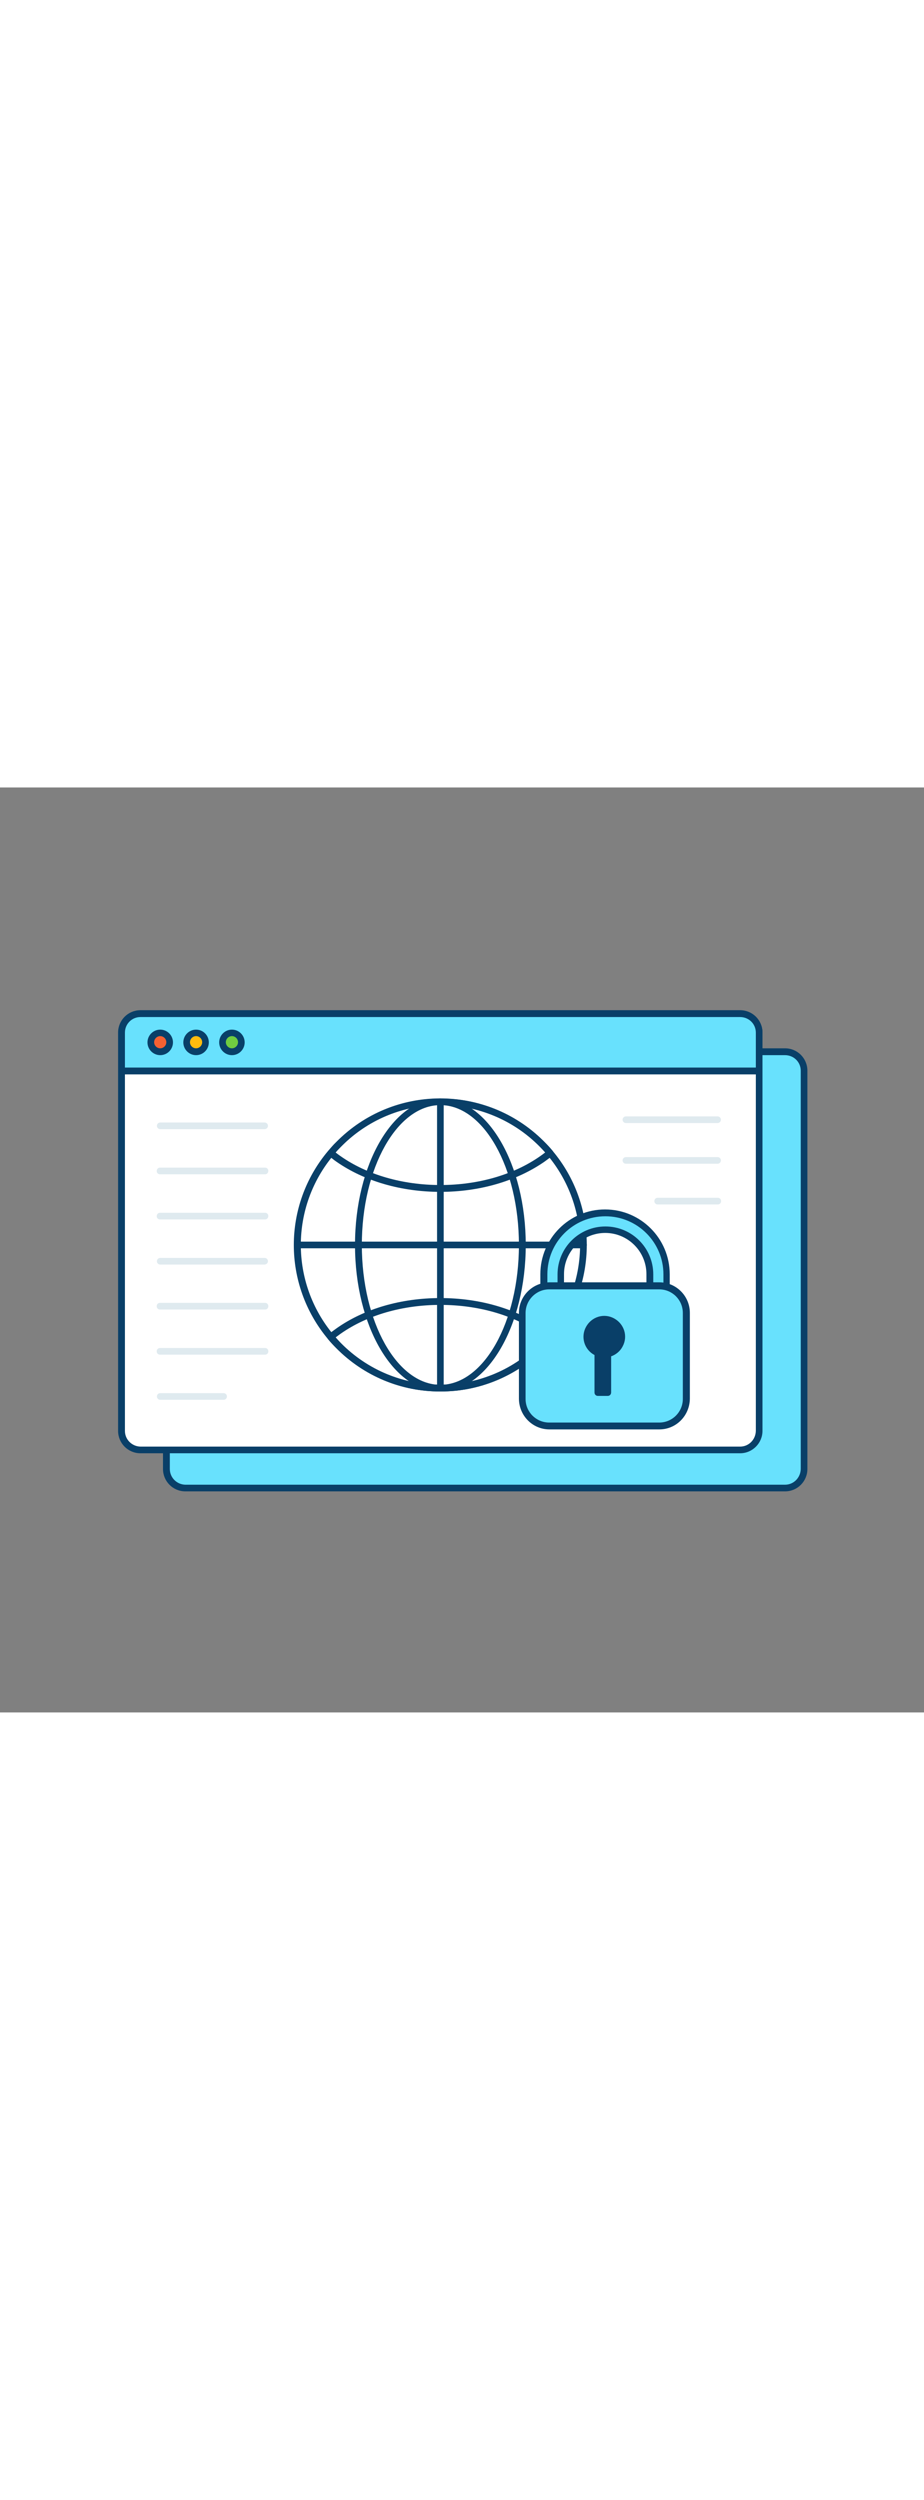 <svg version="1.1" id="Layer_1" xmlns="http://www.w3.org/2000/svg" xmlns:xlink="http://www.w3.org/1999/xlink" x="0px" y="0px" viewBox="0 0 500 500" style="width: 185px;" xml:space="preserve" data-imageid="cybersecurity-1-28" imageName="Cybersecurity 1" class="illustrations_image">
<rect x="0" y="0" width="500" height="500" fill="#808080" stroke="none"/>
<style type="text/css">
	.st0_cybersecurity-1-28{fill:#68E1FD;}
	.st1_cybersecurity-1-28{fill:#093F68;}
	.st2_cybersecurity-1-28{fill:#FFFFFF;}
	.st3_cybersecurity-1-28{fill:#F56132;}
	.st4_cybersecurity-1-28{fill:#FFBC0E;}
	.st5_cybersecurity-1-28{fill:#70CC40;}
	.st6_cybersecurity-1-28{fill:#DFEAEF;}
</style>
<g id="screen-2_cybersecurity-1-28">
	<path class="st0_cybersecurity-1-28 targetColor" d="M99.9,142.9h325.3c5.4,0,9.9,4.4,9.9,9.9v216.1c0,5.4-4.4,9.9-9.9,9.9H99.9c-5.4,0-9.8-4.4-9.8-9.9V152.7&#xA;&#9;&#9;C90.1,147.3,94.5,142.9,99.9,142.9z" style="fill: rgb(104, 225, 253);"/>
	<path class="st1_cybersecurity-1-28" d="M424.8,380.5H100.3c-6.7,0-12.1-5.4-12.1-12.1V153.1c0-6.7,5.4-12.1,12.1-12.1h324.5c6.7,0,12.1,5.4,12.1,12.1&#xA;&#9;&#9;v215.3C436.9,375.1,431.5,380.5,424.8,380.5z M100.3,144.7c-4.7,0-8.4,3.8-8.4,8.4v215.3c0,4.7,3.8,8.4,8.4,8.5h324.5&#xA;&#9;&#9;c4.7,0,8.4-3.8,8.5-8.5V153.1c0-4.7-3.8-8.4-8.5-8.4L100.3,144.7z"/>
</g>
<g id="screen-1_cybersecurity-1-28">
	<path class="st2_cybersecurity-1-28" d="M75.5,122.3H401c5.4,0,9.8,4.4,9.8,9.8v216.2c0,5.4-4.4,9.8-9.8,9.8H75.5c-5.4,0-9.8-4.4-9.8-9.8V132&#xA;&#9;&#9;C65.8,126.6,70.1,122.3,75.5,122.3z"/>
	<path class="st1_cybersecurity-1-28" d="M400.5,359.9H76c-6.7,0-12.1-5.4-12.1-12.1V132.5c0-6.7,5.4-12.1,12.1-12.1h324.5c6.7,0,12.1,5.4,12.1,12.1&#xA;&#9;&#9;v215.3C412.6,354.4,407.2,359.9,400.5,359.9z M76,124.1c-4.7,0-8.4,3.8-8.4,8.4v215.3c0,4.7,3.8,8.4,8.4,8.5h324.5&#xA;&#9;&#9;c4.7,0,8.4-3.8,8.5-8.5V132.5c0-4.7-3.8-8.4-8.5-8.4H76z"/>
	<path class="st0_cybersecurity-1-28 targetColor" d="M76,122.3h324.6c5.6,0,10.2,4.6,10.2,10.2v0v20.8l0,0h-345l0,0v-20.8C65.8,126.8,70.3,122.3,76,122.3&#xA;&#9;&#9;C76,122.3,76,122.3,76,122.3z" style="fill: rgb(104, 225, 253);"/>
	<path class="st1_cybersecurity-1-28" d="M410.8,155.1h-345c-1,0-1.8-0.8-1.8-1.8c0,0,0,0,0,0v-20.7c0-6.7,5.4-12.1,12-12.1h324.5&#xA;&#9;&#9;c6.7,0,12.1,5.4,12.1,12.1v20.7C412.6,154.2,411.8,155,410.8,155.1C410.8,155,410.8,155.1,410.8,155.1z M67.6,151.4H409v-18.9&#xA;&#9;&#9;c0-4.7-3.8-8.4-8.5-8.4H76c-4.7,0-8.4,3.8-8.4,8.4L67.6,151.4z"/>
	<circle class="st3_cybersecurity-1-28" cx="86.7" cy="137.8" r="5.1"/>
	<path class="st1_cybersecurity-1-28" d="M86.7,144.7c-3.8,0-6.9-3.1-6.9-6.9c0-3.8,3.1-6.9,6.9-6.9c3.8,0,6.9,3.1,6.9,6.9c0,0,0,0,0,0&#xA;&#9;&#9;C93.6,141.6,90.5,144.7,86.7,144.7z M86.7,134.4c-1.8,0-3.3,1.5-3.3,3.3c0,1.8,1.5,3.3,3.3,3.3c1.8,0,3.3-1.5,3.3-3.3c0,0,0,0,0,0&#xA;&#9;&#9;C90,135.9,88.5,134.4,86.7,134.4L86.7,134.4z"/>
	<circle class="st4_cybersecurity-1-28" cx="106.1" cy="137.8" r="5.1"/>
	<path class="st1_cybersecurity-1-28" d="M106.1,144.7c-3.8,0-6.9-3.1-6.9-6.9c0-3.8,3.1-6.9,6.9-6.9c3.8,0,6.9,3.1,6.9,6.9c0,0,0,0,0,0&#xA;&#9;&#9;C113,141.6,109.9,144.7,106.1,144.7z M106.1,134.4c-1.8,0-3.3,1.5-3.3,3.3c0,1.8,1.5,3.3,3.3,3.3c1.8,0,3.3-1.5,3.3-3.3l0,0&#xA;&#9;&#9;C109.4,135.9,107.9,134.4,106.1,134.4L106.1,134.4z"/>
	<circle class="st5_cybersecurity-1-28" cx="125.5" cy="137.8" r="5.1"/>
	<path class="st1_cybersecurity-1-28" d="M125.5,144.7c-3.8,0-6.9-3.1-6.9-6.9c0-3.8,3.1-6.9,6.9-6.9c3.8,0,6.9,3.1,6.9,6.9c0,0,0,0,0,0&#xA;&#9;&#9;C132.4,141.6,129.3,144.7,125.5,144.7z M125.5,134.4c-1.8,0-3.3,1.5-3.3,3.3c0,1.8,1.5,3.3,3.3,3.3c1.8,0,3.3-1.5,3.3-3.3&#xA;&#9;&#9;c0,0,0,0,0,0C128.8,135.9,127.3,134.4,125.5,134.4L125.5,134.4z"/>
	<path class="st2_cybersecurity-1-28" d="M315.7,247.3c0,18.2-6.4,35.8-18.1,49.7c-1.3,1.6-2.8,3.2-4.2,4.7c-30.1,30.4-79.1,30.7-109.5,0.6&#xA;&#9;&#9;c-0.2-0.2-0.4-0.4-0.6-0.6c-1.5-1.5-2.9-3-4.2-4.7c-24.1-28.8-24.1-70.7,0-99.5c1.3-1.6,2.8-3.2,4.2-4.7c30-30.4,79-30.6,109.4-0.6&#xA;&#9;&#9;c0.2,0.2,0.4,0.4,0.6,0.6c1.5,1.5,2.9,3.1,4.3,4.7C309.3,211.5,315.7,229.1,315.7,247.3z"/>
	<path class="st1_cybersecurity-1-28" d="M238.3,326.5c-21.2,0.1-41.5-8.4-56.4-23.5c-1.5-1.5-3-3.1-4.4-4.8c-24.7-29.5-24.7-72.4,0.1-101.8&#xA;&#9;&#9;c1.4-1.6,2.8-3.3,4.4-4.8c30.7-31.1,80.8-31.4,111.9-0.7c0.2,0.2,0.5,0.5,0.7,0.7c1.5,1.5,3,3.1,4.4,4.8&#xA;&#9;&#9;c24.7,29.4,24.7,72.3,0,101.8c-1.4,1.7-2.8,3.3-4.4,4.8C279.7,318.1,259.4,326.6,238.3,326.5z M238.3,171.7&#xA;&#9;&#9;c-20.2-0.1-39.6,8-53.7,22.4c-1.5,1.5-2.9,3-4.1,4.6c-23.6,28.1-23.6,69-0.1,97.1c1.3,1.6,2.7,3.1,4.1,4.6&#xA;&#9;&#9;c29.4,29.7,77.3,30,107,0.6c0.2-0.2,0.4-0.4,0.6-0.6c1.5-1.5,2.8-3,4.1-4.6c23.6-28.1,23.6-69,0-97.1c-1.3-1.6-2.7-3.1-4.1-4.6&#xA;&#9;&#9;C277.9,179.8,258.5,171.7,238.3,171.7z"/>
	<path class="st1_cybersecurity-1-28" d="M238.3,326.5c-21.2,0.1-41.5-8.4-56.4-23.5c-1.5-1.5-3-3.1-4.4-4.8c-0.3-0.4-0.5-0.9-0.4-1.4&#xA;&#9;&#9;c0-0.5,0.3-0.9,0.7-1.2c1.1-0.9,2.7-2.1,4.4-3.3c14.9-10.5,34.8-16.3,56.1-16.3s41.1,5.8,56.1,16.3c1.7,1.2,3.2,2.4,4.4,3.3&#xA;&#9;&#9;c0.4,0.3,0.6,0.7,0.7,1.2c0.1,0.5-0.1,1-0.4,1.4c-1.4,1.7-2.9,3.3-4.4,4.8C279.8,318.1,259.5,326.6,238.3,326.5z M181.6,297.3&#xA;&#9;&#9;c0.9,1.1,1.9,2.1,2.9,3.1c29.4,29.7,77.3,30,107,0.6c0.2-0.2,0.4-0.4,0.6-0.6c1-1,2-2.1,2.9-3.1c-0.8-0.6-1.8-1.3-2.7-2&#xA;&#9;&#9;c-14.3-10.1-33.5-15.6-54-15.6s-39.6,5.5-54,15.6C183.3,296,182.4,296.7,181.6,297.3z"/>
	<path class="st1_cybersecurity-1-28" d="M238.3,218.6c-21.2,0-41.1-5.8-56.1-16.2c-1.5-1-2.9-2.2-4.3-3.3c-0.8-0.6-0.9-1.8-0.2-2.6&#xA;&#9;&#9;c1.4-1.7,2.9-3.3,4.4-4.8c30.7-31.1,80.8-31.4,111.9-0.7c0.2,0.2,0.5,0.5,0.7,0.7c1.5,1.5,3,3.1,4.4,4.8c0.6,0.8,0.5,1.9-0.2,2.5&#xA;&#9;&#9;c0,0,0,0,0,0c-1.4,1.2-2.9,2.3-4.3,3.3C279.4,212.8,259.5,218.6,238.3,218.6z M181.6,197.3c0.9,0.7,1.8,1.4,2.7,2&#xA;&#9;&#9;c14.4,10.1,33.6,15.6,54,15.6s39.6-5.5,54-15.6c0.9-0.6,1.8-1.3,2.7-2c-0.9-1.1-1.9-2.1-3-3.2c-29.3-29.7-77.1-30-106.8-0.6&#xA;&#9;&#9;c-0.2,0.2-0.4,0.4-0.6,0.6C183.5,195.2,182.5,196.2,181.6,197.3z"/>
	<path class="st1_cybersecurity-1-28" d="M238.3,326.5c-25.5,0-46.2-35.5-46.2-79.2s20.7-79.2,46.2-79.2s46.2,35.5,46.2,79.2S263.7,326.5,238.3,326.5z&#xA;&#9;&#9; M238.3,171.7c-23.4,0-42.5,33.9-42.5,75.6s19.1,75.6,42.5,75.6s42.5-33.9,42.5-75.6S261.7,171.7,238.3,171.7z"/>
	<path class="st1_cybersecurity-1-28" d="M315.6,249.1H160.9c-1,0-1.8-0.8-1.8-1.8c0-1,0.8-1.8,1.8-1.8h154.8c1,0,1.8,0.8,1.8,1.8&#xA;&#9;&#9;C317.5,248.3,316.6,249.1,315.6,249.1z"/>
	<path class="st1_cybersecurity-1-28" d="M238.3,326.5c-1,0-1.8-0.8-1.8-1.8l0,0V169.9c0-1,0.8-1.8,1.8-1.8c1,0,1.8,0.8,1.8,1.8v154.8&#xA;&#9;&#9;C240.1,325.7,239.3,326.5,238.3,326.5z"/>
	<path class="st6_cybersecurity-1-28" d="M143.2,184.7H86.7c-1,0-1.8-0.8-1.8-1.8c0-1,0.8-1.8,1.8-1.8h56.5c1,0,1.8,0.8,1.8,1.8&#xA;&#9;&#9;S144.2,184.7,143.2,184.7C143.2,184.7,143.2,184.7,143.2,184.7L143.2,184.7z"/>
	<path class="st6_cybersecurity-1-28" d="M143.2,209.1H86.7c-1,0.1-1.9-0.7-1.9-1.7s0.7-1.9,1.7-1.9c0.1,0,0.2,0,0.3,0h56.5c1-0.1,1.9,0.7,1.9,1.7&#xA;&#9;&#9;s-0.7,1.9-1.7,1.9C143.4,209.1,143.3,209.1,143.2,209.1L143.2,209.1z"/>
	<path class="st6_cybersecurity-1-28" d="M143.2,233.5H86.7c-1,0.1-1.9-0.7-1.9-1.7s0.7-1.9,1.7-1.9c0.1,0,0.2,0,0.3,0h56.5c1-0.1,1.9,0.7,1.9,1.7&#xA;&#9;&#9;s-0.7,1.9-1.7,1.9C143.4,233.5,143.3,233.5,143.2,233.5L143.2,233.5z"/>
	<path class="st6_cybersecurity-1-28" d="M143.2,257.9H86.7c-1,0-1.8-0.8-1.8-1.8c0-1,0.8-1.8,1.8-1.8c0,0,0,0,0,0h56.5c1,0,1.8,0.8,1.8,1.8&#xA;&#9;&#9;S144.2,257.8,143.2,257.9C143.2,257.9,143.2,257.9,143.2,257.9L143.2,257.9z"/>
	<path class="st6_cybersecurity-1-28" d="M143.2,282.2H86.7c-1,0.1-1.9-0.7-1.9-1.7c-0.1-1,0.7-1.9,1.7-1.9c0.1,0,0.2,0,0.3,0h56.5&#xA;&#9;&#9;c1-0.1,1.9,0.7,1.9,1.7c0.1,1-0.7,1.9-1.7,1.9C143.4,282.2,143.3,282.2,143.2,282.2L143.2,282.2z"/>
	<path class="st6_cybersecurity-1-28" d="M143.2,306.6H86.7c-1,0.1-1.9-0.7-1.9-1.7c-0.1-1,0.7-1.9,1.7-1.9c0.1,0,0.2,0,0.3,0h56.5&#xA;&#9;&#9;c1-0.1,1.9,0.7,1.9,1.7c0.1,1-0.7,1.9-1.7,1.9C143.4,306.6,143.3,306.6,143.2,306.6L143.2,306.6z"/>
	<path class="st6_cybersecurity-1-28" d="M121,331H86.7c-1,0-1.8-0.8-1.8-1.8s0.8-1.8,1.8-1.8H121c1,0,1.8,0.8,1.8,1.8S122,331,121,331z"/>
	<path class="st6_cybersecurity-1-28" d="M388.3,181.4h-49.6c-1,0-1.8-0.8-1.8-1.8c0-1,0.8-1.8,1.8-1.8h49.6c1,0,1.8,0.8,1.8,1.8&#xA;&#9;&#9;C390.1,180.6,389.3,181.4,388.3,181.4L388.3,181.4z"/>
	<path class="st6_cybersecurity-1-28" d="M388.3,203.4h-49.6c-1,0-1.8-0.8-1.8-1.8c0-1,0.8-1.8,1.8-1.8h49.6c1,0,1.8,0.8,1.8,1.8&#xA;&#9;&#9;C390.1,202.6,389.3,203.4,388.3,203.4L388.3,203.4z"/>
	<path class="st6_cybersecurity-1-28" d="M388.3,225.4H356c-1,0.1-1.9-0.7-1.9-1.7c-0.1-1,0.7-1.9,1.7-1.9c0.1,0,0.2,0,0.3,0h32.2&#xA;&#9;&#9;c1-0.1,1.9,0.7,1.9,1.7c0.1,1-0.7,1.9-1.7,1.9C388.4,225.4,388.3,225.4,388.3,225.4L388.3,225.4z"/>
</g>
<g id="padlock_cybersecurity-1-28">
	<path class="st0_cybersecurity-1-28 targetColor" d="M356.2,278c-2.5,0-4.5-2-4.5-4.5v-10.3c0-13.3-10.8-24.1-24.1-24.1c-13.3,0-24.1,10.8-24.1,24.1v10.3&#xA;&#9;&#9;c-0.1,2.5-2.2,4.4-4.8,4.3c-2.3-0.1-4.2-2-4.3-4.3v-10.3c0-18.3,14.8-33.2,33.2-33.2c18.3,0,33.2,14.8,33.2,33.2c0,0,0,0,0,0v10.3&#xA;&#9;&#9;C360.8,276,358.7,278,356.2,278C356.2,278,356.2,278,356.2,278z" style="fill: rgb(104, 225, 253);"/>
	<path class="st1_cybersecurity-1-28" d="M356.2,279.8c-3.5,0-6.4-2.8-6.4-6.4v-10.3c0-12.3-10-22.3-22.3-22.3c-12.3,0-22.3,10-22.3,22.3v10.3&#xA;&#9;&#9;c0,3.5-2.8,6.4-6.4,6.4c-3.5,0-6.4-2.8-6.4-6.4l0,0v-10.3c0-19.3,15.7-35,35-35s35,15.7,35,35v10.3&#xA;&#9;&#9;C362.6,277,359.8,279.8,356.2,279.8z M327.6,237.3c14.3,0,25.9,11.6,25.9,25.9v10.3c0.1,1.5,1.4,2.7,2.9,2.6&#xA;&#9;&#9;c1.4-0.1,2.5-1.2,2.6-2.6v-10.3c0-17.3-14-31.4-31.4-31.4s-31.4,14-31.4,31.4v10.3c0.1,1.5,1.4,2.7,2.9,2.6&#xA;&#9;&#9;c1.4-0.1,2.5-1.2,2.6-2.6v-10.3C301.7,248.9,313.3,237.3,327.6,237.3L327.6,237.3z"/>
	<path class="st0_cybersecurity-1-28 targetColor" d="M296.1,269.4h61.7c7.5,0,13.5,6.1,13.5,13.5v48.6c0,7.5-6.1,13.5-13.5,13.5h-61.7c-7.5,0-13.5-6.1-13.5-13.5&#xA;&#9;&#9;V283C282.6,275.5,288.7,269.4,296.1,269.4z" style="fill: rgb(104, 225, 253);"/>
	<path class="st1_cybersecurity-1-28" d="M356.8,347h-59.5c-9.1,0-16.4-7.4-16.5-16.5v-46.5c0-9.1,7.4-16.4,16.5-16.5h59.5c9.1,0,16.5,7.4,16.5,16.5&#xA;&#9;&#9;v46.4C373.2,339.6,365.9,347,356.8,347z M297.2,271.3c-7.1,0-12.8,5.8-12.8,12.8v46.4c0,7.1,5.7,12.8,12.8,12.8h59.5&#xA;&#9;&#9;c7.1,0,12.8-5.7,12.8-12.8v-46.4c0-7.1-5.7-12.8-12.8-12.8L297.2,271.3z"/>
	<path class="st1_cybersecurity-1-28" d="M336.5,296.9c0-5.2-4.2-9.4-9.4-9.4s-9.4,4.2-9.4,9.4c0,3.9,2.4,7.4,6,8.8v21.4h5.4v-20.9&#xA;&#9;&#9;C333.3,305.3,336.4,301.4,336.5,296.9z"/>
	<path class="st1_cybersecurity-1-28" d="M328.9,328.9h-5.4c-1,0-1.8-0.8-1.8-1.8c0,0,0,0,0,0v-20.3c-5.5-2.9-7.6-9.7-4.6-15.2s9.7-7.6,15.2-4.6&#xA;&#9;&#9;s7.6,9.7,4.6,15.2c-1.3,2.5-3.6,4.4-6.2,5.3v19.5C330.7,328.1,329.9,328.9,328.9,328.9C328.9,328.9,328.9,328.9,328.9,328.9z&#xA;&#9;&#9; M325.4,325.3h1.7v-19.1c0-0.9,0.6-1.6,1.5-1.8c4.1-0.8,6.8-4.9,6-9c-0.8-4.1-4.9-6.8-9-6c-4.1,0.8-6.8,4.9-6,9&#xA;&#9;&#9;c0.5,2.5,2.3,4.6,4.7,5.6c0.7,0.3,1.1,0.9,1.1,1.7V325.3z"/>
</g>
</svg>